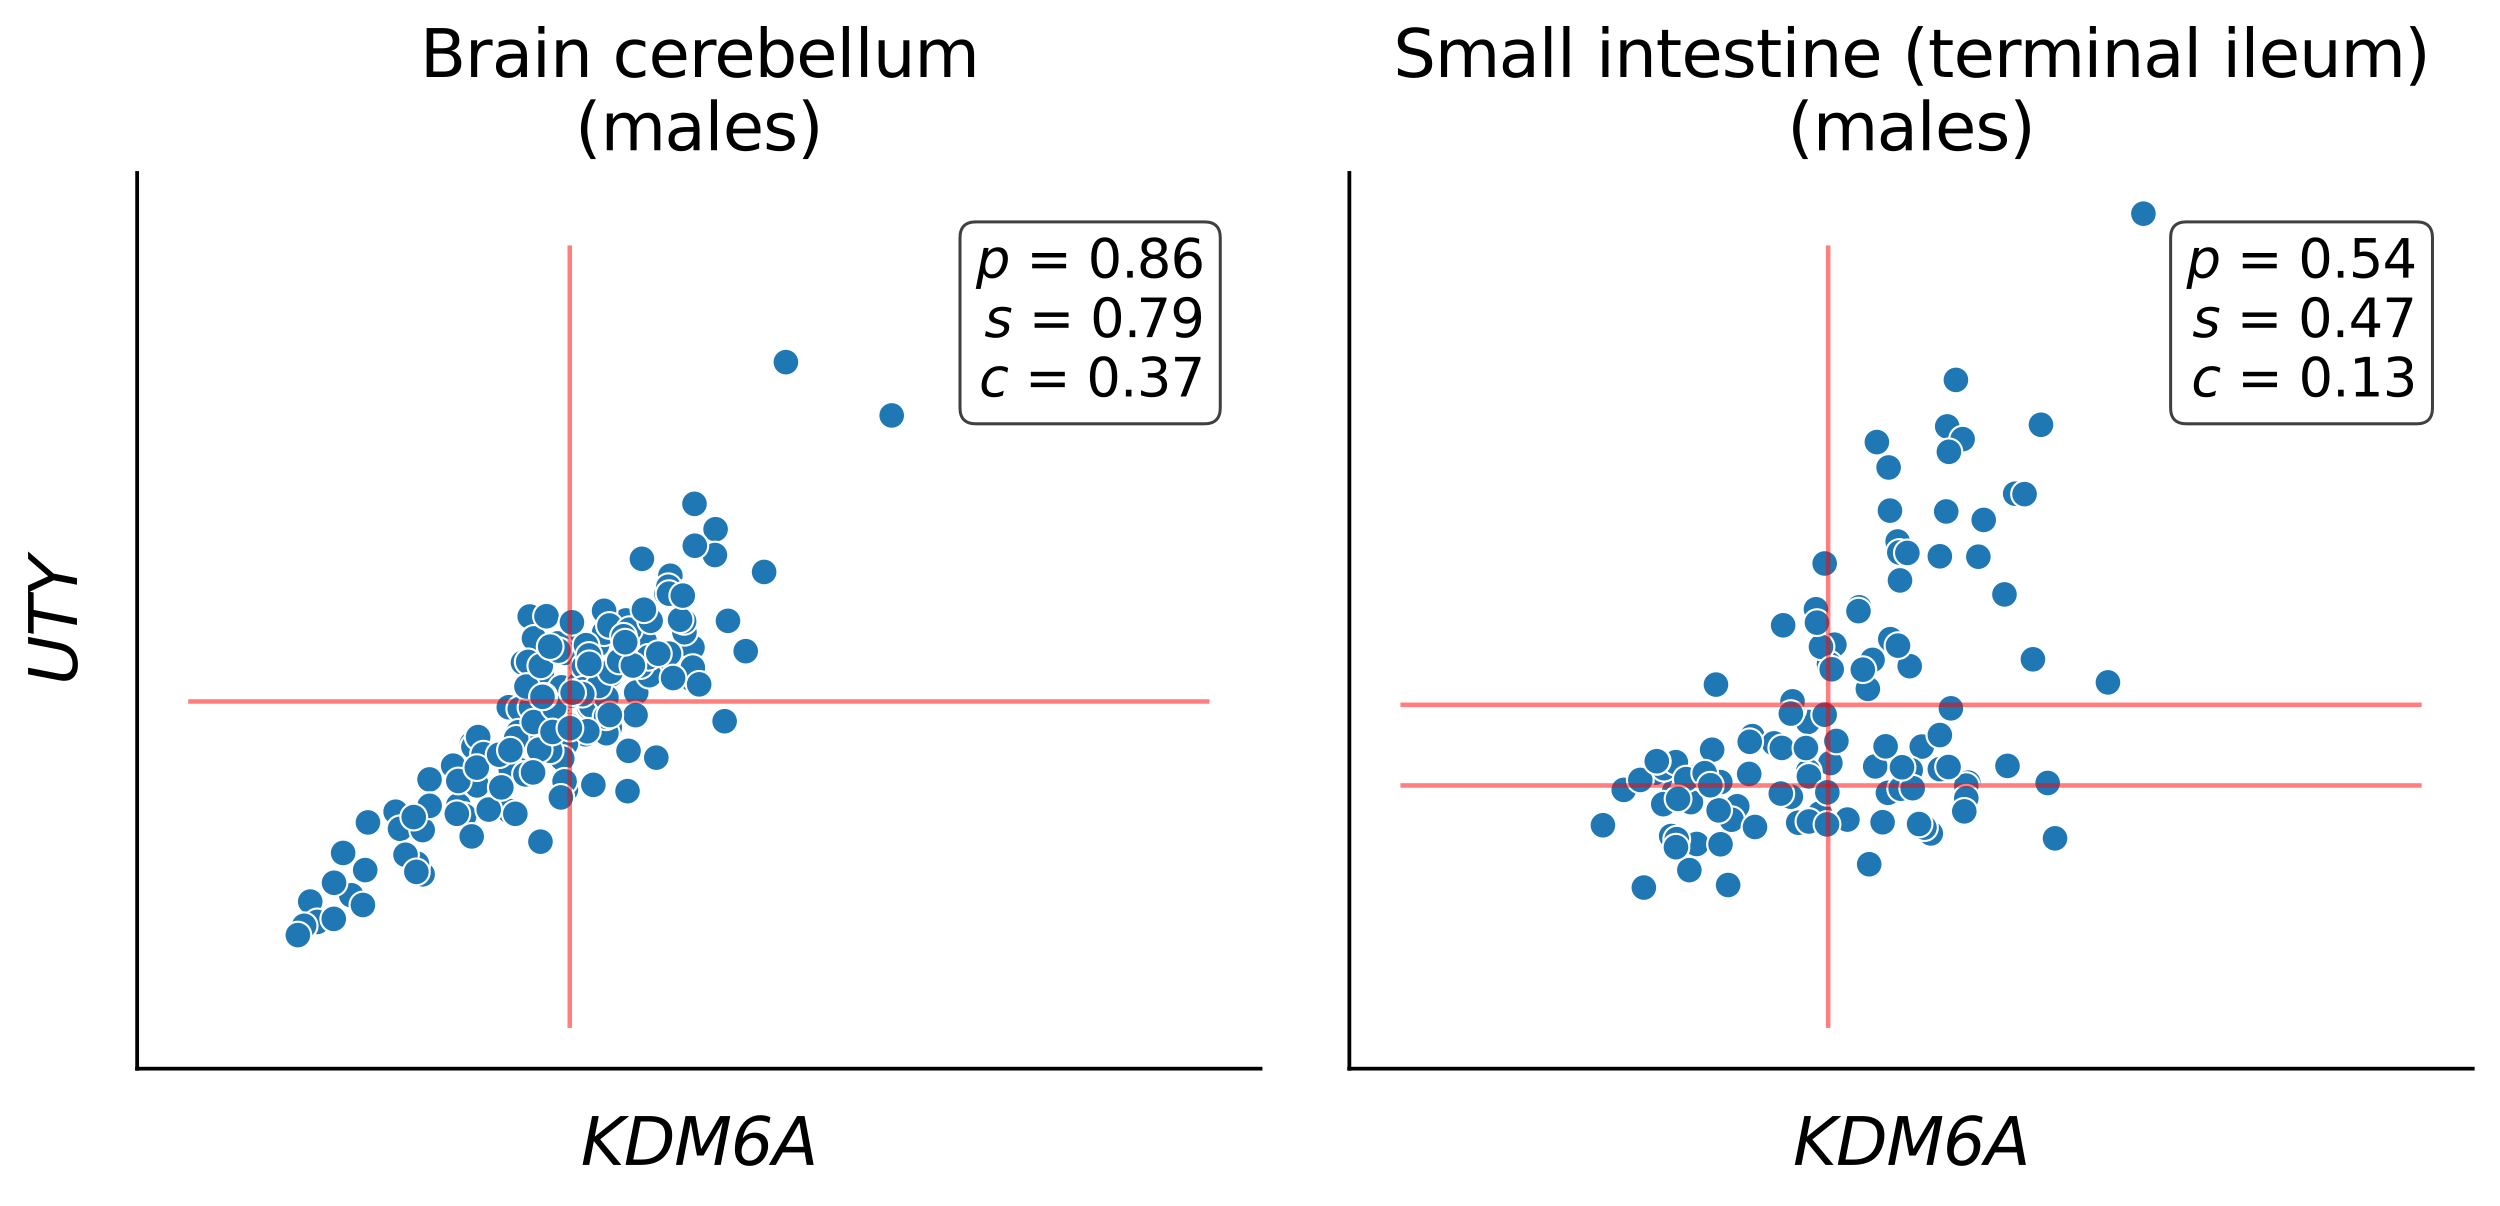 <?xml version="1.0" encoding="utf-8" standalone="no"?>
<!DOCTYPE svg PUBLIC "-//W3C//DTD SVG 1.1//EN"
  "http://www.w3.org/Graphics/SVG/1.1/DTD/svg11.dtd">
<svg height="318.479pt" version="1.1" viewBox="0 0 660.299 318.479" width="660.299pt" xmlns="http://www.w3.org/2000/svg" xmlns:xlink="http://www.w3.org/1999/xlink">
 <defs>
  <style type="text/css">*{stroke-linecap:butt;stroke-linejoin:round;}</style>
 </defs>
 <g id="figure_1">
  <g id="patch_1">
   <path d="M 0 318.479 
L 660.299 318.479 
L 660.299 0 
L 0 0 
z
" style="fill:#ffffff;"/>
  </g>
  <g id="axes_1">
   <g id="patch_2">
    <path d="M 36.224 282.255 
L 332.93 282.255 
L 332.93 45.68 
L 36.224 45.68 
z
" style="fill:#ffffff;"/>
   </g>
   <g id="PathCollection_1">
    <defs>
     <path d="M 0 3.536 
C 0.938 3.536 1.837 3.163 2.5 2.5 
C 3.163 1.837 3.536 0.938 3.536 0 
C 3.536 -0.938 3.163 -1.837 2.5 -2.5 
C 1.837 -3.163 0.938 -3.536 0 -3.536 
C -0.938 -3.536 -1.837 -3.163 -2.5 -2.5 
C -3.163 -1.837 -3.536 -0.938 -3.536 0 
C -3.536 0.938 -3.163 1.837 -2.5 2.5 
C -1.837 3.163 -0.938 3.536 0 3.536 
z
" id="m1075841435" style="stroke:#ffffff;stroke-width:0.566;"/>
    </defs>
    <g clip-path="url(#p3bd82a74c2)">
     <use style="fill:#1f77b4;stroke:#ffffff;stroke-width:0.566;" x="136.096" xlink:href="#m1075841435" y="187.843"/>
     <use style="fill:#1f77b4;stroke:#ffffff;stroke-width:0.566;" x="149.998" xlink:href="#m1075841435" y="183.363"/>
     <use style="fill:#1f77b4;stroke:#ffffff;stroke-width:0.566;" x="149.467" xlink:href="#m1075841435" y="208.579"/>
     <use style="fill:#1f77b4;stroke:#ffffff;stroke-width:0.566;" x="143.1" xlink:href="#m1075841435" y="178.514"/>
     <use style="fill:#1f77b4;stroke:#ffffff;stroke-width:0.566;" x="139.907" xlink:href="#m1075841435" y="162.828"/>
     <use style="fill:#1f77b4;stroke:#ffffff;stroke-width:0.566;" x="177.06" xlink:href="#m1075841435" y="152.069"/>
     <use style="fill:#1f77b4;stroke:#ffffff;stroke-width:0.566;" x="165.74" xlink:href="#m1075841435" y="208.959"/>
     <use style="fill:#1f77b4;stroke:#ffffff;stroke-width:0.566;" x="92.779" xlink:href="#m1075841435" y="236.454"/>
     <use style="fill:#1f77b4;stroke:#ffffff;stroke-width:0.566;" x="156.542" xlink:href="#m1075841435" y="188.078"/>
     <use style="fill:#1f77b4;stroke:#ffffff;stroke-width:0.566;" x="153.889" xlink:href="#m1075841435" y="179.452"/>
     <use style="fill:#1f77b4;stroke:#ffffff;stroke-width:0.566;" x="188.999" xlink:href="#m1075841435" y="139.779"/>
     <use style="fill:#1f77b4;stroke:#ffffff;stroke-width:0.566;" x="170.25" xlink:href="#m1075841435" y="169.263"/>
     <use style="fill:#1f77b4;stroke:#ffffff;stroke-width:0.566;" x="182.897" xlink:href="#m1075841435" y="179.587"/>
     <use style="fill:#1f77b4;stroke:#ffffff;stroke-width:0.566;" x="124.626" xlink:href="#m1075841435" y="196.457"/>
     <use style="fill:#1f77b4;stroke:#ffffff;stroke-width:0.566;" x="179.271" xlink:href="#m1075841435" y="156.784"/>
     <use style="fill:#1f77b4;stroke:#ffffff;stroke-width:0.566;" x="150.529" xlink:href="#m1075841435" y="170.626"/>
     <use style="fill:#1f77b4;stroke:#ffffff;stroke-width:0.566;" x="154.597" xlink:href="#m1075841435" y="193.932"/>
     <use style="fill:#1f77b4;stroke:#ffffff;stroke-width:0.566;" x="164.679" xlink:href="#m1075841435" y="170.001"/>
     <use style="fill:#1f77b4;stroke:#ffffff;stroke-width:0.566;" x="161.318" xlink:href="#m1075841435" y="178.201"/>
     <use style="fill:#1f77b4;stroke:#ffffff;stroke-width:0.566;" x="156.719" xlink:href="#m1075841435" y="207.294"/>
     <use style="fill:#1f77b4;stroke:#ffffff;stroke-width:0.566;" x="134.38" xlink:href="#m1075841435" y="186.793"/>
     <use style="fill:#1f77b4;stroke:#ffffff;stroke-width:0.566;" x="157.692" xlink:href="#m1075841435" y="170.347"/>
     <use style="fill:#1f77b4;stroke:#ffffff;stroke-width:0.566;" x="143.631" xlink:href="#m1075841435" y="192.211"/>
     <use style="fill:#1f77b4;stroke:#ffffff;stroke-width:0.566;" x="139.448" xlink:href="#m1075841435" y="187.72"/>
     <use style="fill:#1f77b4;stroke:#ffffff;stroke-width:0.566;" x="182.897" xlink:href="#m1075841435" y="171.017"/>
     <use style="fill:#1f77b4;stroke:#ffffff;stroke-width:0.566;" x="158.134" xlink:href="#m1075841435" y="191.25"/>
     <use style="fill:#1f77b4;stroke:#ffffff;stroke-width:0.566;" x="137.387" xlink:href="#m1075841435" y="194.714"/>
     <use style="fill:#1f77b4;stroke:#ffffff;stroke-width:0.566;" x="126.323" xlink:href="#m1075841435" y="202.434"/>
     <use style="fill:#1f77b4;stroke:#ffffff;stroke-width:0.566;" x="159.549" xlink:href="#m1075841435" y="167.107"/>
     <use style="fill:#1f77b4;stroke:#ffffff;stroke-width:0.566;" x="137.281" xlink:href="#m1075841435" y="187.228"/>
     <use style="fill:#1f77b4;stroke:#ffffff;stroke-width:0.566;" x="140.243" xlink:href="#m1075841435" y="186.871"/>
     <use style="fill:#1f77b4;stroke:#ffffff;stroke-width:0.566;" x="136.936" xlink:href="#m1075841435" y="193.384"/>
     <use style="fill:#1f77b4;stroke:#ffffff;stroke-width:0.566;" x="155.57" xlink:href="#m1075841435" y="186.726"/>
     <use style="fill:#1f77b4;stroke:#ffffff;stroke-width:0.566;" x="138.13" xlink:href="#m1075841435" y="175.006"/>
     <use style="fill:#1f77b4;stroke:#ffffff;stroke-width:0.566;" x="155.304" xlink:href="#m1075841435" y="174.782"/>
     <use style="fill:#1f77b4;stroke:#ffffff;stroke-width:0.566;" x="148.937" xlink:href="#m1075841435" y="194.882"/>
     <use style="fill:#1f77b4;stroke:#ffffff;stroke-width:0.566;" x="168.039" xlink:href="#m1075841435" y="182.905"/>
     <use style="fill:#1f77b4;stroke:#ffffff;stroke-width:0.566;" x="147.257" xlink:href="#m1075841435" y="169.934"/>
     <use style="fill:#1f77b4;stroke:#ffffff;stroke-width:0.566;" x="161.053" xlink:href="#m1075841435" y="192.2"/>
     <use style="fill:#1f77b4;stroke:#ffffff;stroke-width:0.566;" x="141.039" xlink:href="#m1075841435" y="168.615"/>
     <use style="fill:#1f77b4;stroke:#ffffff;stroke-width:0.566;" x="134.486" xlink:href="#m1075841435" y="214.21"/>
     <use style="fill:#1f77b4;stroke:#ffffff;stroke-width:0.566;" x="178.74" xlink:href="#m1075841435" y="157.052"/>
     <use style="fill:#1f77b4;stroke:#ffffff;stroke-width:0.566;" x="125.041" xlink:href="#m1075841435" y="197.25"/>
     <use style="fill:#1f77b4;stroke:#ffffff;stroke-width:0.566;" x="147.257" xlink:href="#m1075841435" y="186.748"/>
     <use style="fill:#1f77b4;stroke:#ffffff;stroke-width:0.566;" x="97.183" xlink:href="#m1075841435" y="217.215"/>
     <use style="fill:#1f77b4;stroke:#ffffff;stroke-width:0.566;" x="143.896" xlink:href="#m1075841435" y="194.882"/>
     <use style="fill:#1f77b4;stroke:#ffffff;stroke-width:0.566;" x="156.1" xlink:href="#m1075841435" y="186.301"/>
     <use style="fill:#1f77b4;stroke:#ffffff;stroke-width:0.566;" x="180.774" xlink:href="#m1075841435" y="166.995"/>
     <use style="fill:#1f77b4;stroke:#ffffff;stroke-width:0.566;" x="183.427" xlink:href="#m1075841435" y="133.076"/>
     <use style="fill:#1f77b4;stroke:#ffffff;stroke-width:0.566;" x="126.288" xlink:href="#m1075841435" y="194.68"/>
     <use style="fill:#1f77b4;stroke:#ffffff;stroke-width:0.566;" x="156.985" xlink:href="#m1075841435" y="182.067"/>
     <use style="fill:#1f77b4;stroke:#ffffff;stroke-width:0.566;" x="154.862" xlink:href="#m1075841435" y="174.771"/>
     <use style="fill:#1f77b4;stroke:#ffffff;stroke-width:0.566;" x="121.079" xlink:href="#m1075841435" y="212.679"/>
     <use style="fill:#1f77b4;stroke:#ffffff;stroke-width:0.566;" x="172.107" xlink:href="#m1075841435" y="175.933"/>
     <use style="fill:#1f77b4;stroke:#ffffff;stroke-width:0.566;" x="141.163" xlink:href="#m1075841435" y="192.278"/>
     <use style="fill:#1f77b4;stroke:#ffffff;stroke-width:0.566;" x="145.134" xlink:href="#m1075841435" y="184.1"/>
     <use style="fill:#1f77b4;stroke:#ffffff;stroke-width:0.566;" x="153.536" xlink:href="#m1075841435" y="175.866"/>
     <use style="fill:#1f77b4;stroke:#ffffff;stroke-width:0.566;" x="170.339" xlink:href="#m1075841435" y="161.923"/>
     <use style="fill:#1f77b4;stroke:#ffffff;stroke-width:0.566;" x="153.889" xlink:href="#m1075841435" y="173.341"/>
     <use style="fill:#1f77b4;stroke:#ffffff;stroke-width:0.566;" x="150.794" xlink:href="#m1075841435" y="183.731"/>
     <use style="fill:#1f77b4;stroke:#ffffff;stroke-width:0.566;" x="165.298" xlink:href="#m1075841435" y="163.867"/>
     <use style="fill:#1f77b4;stroke:#ffffff;stroke-width:0.566;" x="104.488" xlink:href="#m1075841435" y="214.388"/>
     <use style="fill:#1f77b4;stroke:#ffffff;stroke-width:0.566;" x="149.114" xlink:href="#m1075841435" y="172.447"/>
     <use style="fill:#1f77b4;stroke:#ffffff;stroke-width:0.566;" x="119.691" xlink:href="#m1075841435" y="202.222"/>
     <use style="fill:#1f77b4;stroke:#ffffff;stroke-width:0.566;" x="159.549" xlink:href="#m1075841435" y="161.32"/>
     <use style="fill:#1f77b4;stroke:#ffffff;stroke-width:0.566;" x="148.318" xlink:href="#m1075841435" y="181.542"/>
     <use style="fill:#1f77b4;stroke:#ffffff;stroke-width:0.566;" x="90.63" xlink:href="#m1075841435" y="225.282"/>
     <use style="fill:#1f77b4;stroke:#ffffff;stroke-width:0.566;" x="171.488" xlink:href="#m1075841435" y="178.335"/>
     <use style="fill:#1f77b4;stroke:#ffffff;stroke-width:0.566;" x="201.822" xlink:href="#m1075841435" y="151.063"/>
     <use style="fill:#1f77b4;stroke:#ffffff;stroke-width:0.566;" x="160.168" xlink:href="#m1075841435" y="193.653"/>
     <use style="fill:#1f77b4;stroke:#ffffff;stroke-width:0.566;" x="111.616" xlink:href="#m1075841435" y="230.924"/>
     <use style="fill:#1f77b4;stroke:#ffffff;stroke-width:0.566;" x="176.706" xlink:href="#m1075841435" y="172.637"/>
     <use style="fill:#1f77b4;stroke:#ffffff;stroke-width:0.566;" x="81.937" xlink:href="#m1075841435" y="238.119"/>
     <use style="fill:#1f77b4;stroke:#ffffff;stroke-width:0.566;" x="180.244" xlink:href="#m1075841435" y="157.454"/>
     <use style="fill:#1f77b4;stroke:#ffffff;stroke-width:0.566;" x="152.917" xlink:href="#m1075841435" y="180.637"/>
     <use style="fill:#1f77b4;stroke:#ffffff;stroke-width:0.566;" x="182.985" xlink:href="#m1075841435" y="176.335"/>
     <use style="fill:#1f77b4;stroke:#ffffff;stroke-width:0.566;" x="165.298" xlink:href="#m1075841435" y="169.811"/>
     <use style="fill:#1f77b4;stroke:#ffffff;stroke-width:0.566;" x="125.979" xlink:href="#m1075841435" y="207.439"/>
     <use style="fill:#1f77b4;stroke:#ffffff;stroke-width:0.566;" x="180.686" xlink:href="#m1075841435" y="164.102"/>
     <use style="fill:#1f77b4;stroke:#ffffff;stroke-width:0.566;" x="121.053" xlink:href="#m1075841435" y="206.277"/>
     <use style="fill:#1f77b4;stroke:#ffffff;stroke-width:0.566;" x="160.08" xlink:href="#m1075841435" y="189.306"/>
     <use style="fill:#1f77b4;stroke:#ffffff;stroke-width:0.566;" x="139.501" xlink:href="#m1075841435" y="174.816"/>
     <use style="fill:#1f77b4;stroke:#ffffff;stroke-width:0.566;" x="110.113" xlink:href="#m1075841435" y="228.108"/>
     <use style="fill:#1f77b4;stroke:#ffffff;stroke-width:0.566;" x="139.05" xlink:href="#m1075841435" y="181.329"/>
     <use style="fill:#1f77b4;stroke:#ffffff;stroke-width:0.566;" x="160.964" xlink:href="#m1075841435" y="165.196"/>
     <use style="fill:#1f77b4;stroke:#ffffff;stroke-width:0.566;" x="105.656" xlink:href="#m1075841435" y="218.902"/>
     <use style="fill:#1f77b4;stroke:#ffffff;stroke-width:0.566;" x="184.665" xlink:href="#m1075841435" y="180.748"/>
     <use style="fill:#1f77b4;stroke:#ffffff;stroke-width:0.566;" x="96.458" xlink:href="#m1075841435" y="229.806"/>
     <use style="fill:#1f77b4;stroke:#ffffff;stroke-width:0.566;" x="127.712" xlink:href="#m1075841435" y="199.194"/>
     <use style="fill:#1f77b4;stroke:#ffffff;stroke-width:0.566;" x="113.447" xlink:href="#m1075841435" y="205.864"/>
     <use style="fill:#1f77b4;stroke:#ffffff;stroke-width:0.566;" x="122.636" xlink:href="#m1075841435" y="215.439"/>
     <use style="fill:#1f77b4;stroke:#ffffff;stroke-width:0.566;" x="136.326" xlink:href="#m1075841435" y="195.016"/>
     <use style="fill:#1f77b4;stroke:#ffffff;stroke-width:0.566;" x="83.794" xlink:href="#m1075841435" y="243.493"/>
     <use style="fill:#1f77b4;stroke:#ffffff;stroke-width:0.566;" x="80.327" xlink:href="#m1075841435" y="244.52"/>
     <use style="fill:#1f77b4;stroke:#ffffff;stroke-width:0.566;" x="78.674" xlink:href="#m1075841435" y="246.978"/>
     <use style="fill:#1f77b4;stroke:#ffffff;stroke-width:0.566;" x="140.969" xlink:href="#m1075841435" y="190.714"/>
     <use style="fill:#1f77b4;stroke:#ffffff;stroke-width:0.566;" x="167.862" xlink:href="#m1075841435" y="188.882"/>
     <use style="fill:#1f77b4;stroke:#ffffff;stroke-width:0.566;" x="160.168" xlink:href="#m1075841435" y="184.245"/>
     <use style="fill:#1f77b4;stroke:#ffffff;stroke-width:0.566;" x="150.44" xlink:href="#m1075841435" y="191.653"/>
     <use style="fill:#1f77b4;stroke:#ffffff;stroke-width:0.566;" x="146.372" xlink:href="#m1075841435" y="186.826"/>
     <use style="fill:#1f77b4;stroke:#ffffff;stroke-width:0.566;" x="129.083" xlink:href="#m1075841435" y="213.819"/>
     <use style="fill:#1f77b4;stroke:#ffffff;stroke-width:0.566;" x="154.243" xlink:href="#m1075841435" y="176.056"/>
     <use style="fill:#1f77b4;stroke:#ffffff;stroke-width:0.566;" x="136.971" xlink:href="#m1075841435" y="203.317"/>
     <use style="fill:#1f77b4;stroke:#ffffff;stroke-width:0.566;" x="111.643" xlink:href="#m1075841435" y="219.237"/>
     <use style="fill:#1f77b4;stroke:#ffffff;stroke-width:0.566;" x="141.084" xlink:href="#m1075841435" y="203.741"/>
     <use style="fill:#1f77b4;stroke:#ffffff;stroke-width:0.566;" x="169.189" xlink:href="#m1075841435" y="175.788"/>
     <use style="fill:#1f77b4;stroke:#ffffff;stroke-width:0.566;" x="113.465" xlink:href="#m1075841435" y="212.824"/>
     <use style="fill:#1f77b4;stroke:#ffffff;stroke-width:0.566;" x="175.999" xlink:href="#m1075841435" y="156.761"/>
     <use style="fill:#1f77b4;stroke:#ffffff;stroke-width:0.566;" x="171.311" xlink:href="#m1075841435" y="173.598"/>
     <use style="fill:#1f77b4;stroke:#ffffff;stroke-width:0.566;" x="134.875" xlink:href="#m1075841435" y="203.138"/>
     <use style="fill:#1f77b4;stroke:#ffffff;stroke-width:0.566;" x="153.978" xlink:href="#m1075841435" y="182.056"/>
     <use style="fill:#1f77b4;stroke:#ffffff;stroke-width:0.566;" x="144.338" xlink:href="#m1075841435" y="162.761"/>
     <use style="fill:#1f77b4;stroke:#ffffff;stroke-width:0.566;" x="125.934" xlink:href="#m1075841435" y="202.747"/>
     <use style="fill:#1f77b4;stroke:#ffffff;stroke-width:0.566;" x="107.106" xlink:href="#m1075841435" y="225.762"/>
     <use style="fill:#1f77b4;stroke:#ffffff;stroke-width:0.566;" x="131.833" xlink:href="#m1075841435" y="199.328"/>
     <use style="fill:#1f77b4;stroke:#ffffff;stroke-width:0.566;" x="138.775" xlink:href="#m1075841435" y="204.534"/>
     <use style="fill:#1f77b4;stroke:#ffffff;stroke-width:0.566;" x="142.835" xlink:href="#m1075841435" y="175.877"/>
     <use style="fill:#1f77b4;stroke:#ffffff;stroke-width:0.566;" x="158.134" xlink:href="#m1075841435" y="181.162"/>
     <use style="fill:#1f77b4;stroke:#ffffff;stroke-width:0.566;" x="161.318" xlink:href="#m1075841435" y="177.374"/>
     <use style="fill:#1f77b4;stroke:#ffffff;stroke-width:0.566;" x="124.581" xlink:href="#m1075841435" y="220.913"/>
     <use style="fill:#1f77b4;stroke:#ffffff;stroke-width:0.566;" x="153.801" xlink:href="#m1075841435" y="183.34"/>
     <use style="fill:#1f77b4;stroke:#ffffff;stroke-width:0.566;" x="143.631" xlink:href="#m1075841435" y="183.91"/>
     <use style="fill:#1f77b4;stroke:#ffffff;stroke-width:0.566;" x="188.822" xlink:href="#m1075841435" y="146.594"/>
     <use style="fill:#1f77b4;stroke:#ffffff;stroke-width:0.566;" x="132.408" xlink:href="#m1075841435" y="207.964"/>
     <use style="fill:#1f77b4;stroke:#ffffff;stroke-width:0.566;" x="176.529" xlink:href="#m1075841435" y="154.974"/>
     <use style="fill:#1f77b4;stroke:#ffffff;stroke-width:0.566;" x="149.467" xlink:href="#m1075841435" y="196.446"/>
     <use style="fill:#1f77b4;stroke:#ffffff;stroke-width:0.566;" x="95.857" xlink:href="#m1075841435" y="239.024"/>
     <use style="fill:#1f77b4;stroke:#ffffff;stroke-width:0.566;" x="166.271" xlink:href="#m1075841435" y="166.314"/>
     <use style="fill:#1f77b4;stroke:#ffffff;stroke-width:0.566;" x="173.876" xlink:href="#m1075841435" y="172.648"/>
     <use style="fill:#1f77b4;stroke:#ffffff;stroke-width:0.566;" x="176.706" xlink:href="#m1075841435" y="156.795"/>
     <use style="fill:#1f77b4;stroke:#ffffff;stroke-width:0.566;" x="154.774" xlink:href="#m1075841435" y="170.403"/>
     <use style="fill:#1f77b4;stroke:#ffffff;stroke-width:0.566;" x="161.053" xlink:href="#m1075841435" y="188.848"/>
     <use style="fill:#1f77b4;stroke:#ffffff;stroke-width:0.566;" x="88.225" xlink:href="#m1075841435" y="233.158"/>
     <use style="fill:#1f77b4;stroke:#ffffff;stroke-width:0.566;" x="120.655" xlink:href="#m1075841435" y="214.936"/>
     <use style="fill:#1f77b4;stroke:#ffffff;stroke-width:0.566;" x="151.059" xlink:href="#m1075841435" y="164.359"/>
     <use style="fill:#1f77b4;stroke:#ffffff;stroke-width:0.566;" x="179.625" xlink:href="#m1075841435" y="163.677"/>
     <use style="fill:#1f77b4;stroke:#ffffff;stroke-width:0.566;" x="164.679" xlink:href="#m1075841435" y="168.045"/>
     <use style="fill:#1f77b4;stroke:#ffffff;stroke-width:0.566;" x="148.495" xlink:href="#m1075841435" y="200.345"/>
     <use style="fill:#1f77b4;stroke:#ffffff;stroke-width:0.566;" x="155.57" xlink:href="#m1075841435" y="173.118"/>
     <use style="fill:#1f77b4;stroke:#ffffff;stroke-width:0.566;" x="196.958" xlink:href="#m1075841435" y="171.989"/>
     <use style="fill:#1f77b4;stroke:#ffffff;stroke-width:0.566;" x="143.277" xlink:href="#m1075841435" y="184.044"/>
     <use style="fill:#1f77b4;stroke:#ffffff;stroke-width:0.566;" x="192.271" xlink:href="#m1075841435" y="163.979"/>
     <use style="fill:#1f77b4;stroke:#ffffff;stroke-width:0.566;" x="171.842" xlink:href="#m1075841435" y="163.956"/>
     <use style="fill:#1f77b4;stroke:#ffffff;stroke-width:0.566;" x="88.154" xlink:href="#m1075841435" y="242.699"/>
     <use style="fill:#1f77b4;stroke:#ffffff;stroke-width:0.566;" x="109.273" xlink:href="#m1075841435" y="215.807"/>
     <use style="fill:#1f77b4;stroke:#ffffff;stroke-width:0.566;" x="163.529" xlink:href="#m1075841435" y="174.57"/>
     <use style="fill:#1f77b4;stroke:#ffffff;stroke-width:0.566;" x="173.345" xlink:href="#m1075841435" y="200.11"/>
     <use style="fill:#1f77b4;stroke:#ffffff;stroke-width:0.566;" x="145.311" xlink:href="#m1075841435" y="198.289"/>
     <use style="fill:#1f77b4;stroke:#ffffff;stroke-width:0.566;" x="235.517" xlink:href="#m1075841435" y="109.726"/>
     <use style="fill:#1f77b4;stroke:#ffffff;stroke-width:0.566;" x="207.571" xlink:href="#m1075841435" y="95.648"/>
     <use style="fill:#1f77b4;stroke:#ffffff;stroke-width:0.566;" x="183.516" xlink:href="#m1075841435" y="144.137"/>
     <use style="fill:#1f77b4;stroke:#ffffff;stroke-width:0.566;" x="134.805" xlink:href="#m1075841435" y="198.144"/>
     <use style="fill:#1f77b4;stroke:#ffffff;stroke-width:0.566;" x="169.543" xlink:href="#m1075841435" y="147.6"/>
     <use style="fill:#1f77b4;stroke:#ffffff;stroke-width:0.566;" x="170.073" xlink:href="#m1075841435" y="161.04"/>
     <use style="fill:#1f77b4;stroke:#ffffff;stroke-width:0.566;" x="147.522" xlink:href="#m1075841435" y="171.833"/>
     <use style="fill:#1f77b4;stroke:#ffffff;stroke-width:0.566;" x="166.005" xlink:href="#m1075841435" y="198.311"/>
     <use style="fill:#1f77b4;stroke:#ffffff;stroke-width:0.566;" x="142.41" xlink:href="#m1075841435" y="197.987"/>
     <use style="fill:#1f77b4;stroke:#ffffff;stroke-width:0.566;" x="177.767" xlink:href="#m1075841435" y="179.084"/>
     <use style="fill:#1f77b4;stroke:#ffffff;stroke-width:0.566;" x="145.311" xlink:href="#m1075841435" y="170.783"/>
     <use style="fill:#1f77b4;stroke:#ffffff;stroke-width:0.566;" x="180.332" xlink:href="#m1075841435" y="157.309"/>
     <use style="fill:#1f77b4;stroke:#ffffff;stroke-width:0.566;" x="136.105" xlink:href="#m1075841435" y="214.947"/>
     <use style="fill:#1f77b4;stroke:#ffffff;stroke-width:0.566;" x="191.387" xlink:href="#m1075841435" y="190.491"/>
     <use style="fill:#1f77b4;stroke:#ffffff;stroke-width:0.566;" x="155.127" xlink:href="#m1075841435" y="193.139"/>
     <use style="fill:#1f77b4;stroke:#ffffff;stroke-width:0.566;" x="149.114" xlink:href="#m1075841435" y="206.367"/>
     <use style="fill:#1f77b4;stroke:#ffffff;stroke-width:0.566;" x="140.792" xlink:href="#m1075841435" y="204.009"/>
     <use style="fill:#1f77b4;stroke:#ffffff;stroke-width:0.566;" x="155.658" xlink:href="#m1075841435" y="175.33"/>
     <use style="fill:#1f77b4;stroke:#ffffff;stroke-width:0.566;" x="145.93" xlink:href="#m1075841435" y="193.329"/>
     <use style="fill:#1f77b4;stroke:#ffffff;stroke-width:0.566;" x="167.155" xlink:href="#m1075841435" y="175.777"/>
     <use style="fill:#1f77b4;stroke:#ffffff;stroke-width:0.566;" x="150.529" xlink:href="#m1075841435" y="192.323"/>
     <use style="fill:#1f77b4;stroke:#ffffff;stroke-width:0.566;" x="151.236" xlink:href="#m1075841435" y="182.949"/>
     <use style="fill:#1f77b4;stroke:#ffffff;stroke-width:0.566;" x="109.971" xlink:href="#m1075841435" y="230.276"/>
     <use style="fill:#1f77b4;stroke:#ffffff;stroke-width:0.566;" x="165.121" xlink:href="#m1075841435" y="169.621"/>
     <use style="fill:#1f77b4;stroke:#ffffff;stroke-width:0.566;" x="148.141" xlink:href="#m1075841435" y="210.612"/>
     <use style="fill:#1f77b4;stroke:#ffffff;stroke-width:0.566;" x="142.746" xlink:href="#m1075841435" y="222.299"/>
    </g>
   </g>
   <g id="matplotlib.axis_1">
    <g id="xtick_1"/>
    <g id="xtick_2"/>
    <g id="xtick_3"/>
    <g id="xtick_4"/>
    <g id="text_1">
     <!-- KDM6A -->
     <g transform="translate(153.396 307.685)scale(0.173 -0.173)">
      <defs>
       <path d="M 1081 4666 
L 1716 4666 
L 1331 2700 
L 3781 4666 
L 4622 4666 
L 1850 2438 
L 3878 0 
L 3109 0 
L 1247 2272 
L 806 0 
L 172 0 
L 1081 4666 
z
" id="DejaVuSans-Oblique-4b" transform="scale(0.016)"/>
       <path d="M 1081 4666 
L 2438 4666 
Q 3519 4666 4070 4208 
Q 4622 3750 4622 2847 
Q 4622 2250 4412 1698 
Q 4203 1147 3834 769 
Q 3463 381 2891 190 
Q 2319 0 1538 0 
L 172 0 
L 1081 4666 
z
M 1613 4147 
L 909 519 
L 1734 519 
Q 2794 519 3375 1128 
Q 3956 1738 3956 2847 
Q 3956 3519 3581 3833 
Q 3206 4147 2406 4147 
L 1613 4147 
z
" id="DejaVuSans-Oblique-44" transform="scale(0.016)"/>
       <path d="M 1081 4666 
L 2028 4666 
L 2572 1522 
L 4378 4666 
L 5350 4666 
L 4441 0 
L 3828 0 
L 4622 4091 
L 2791 897 
L 2175 897 
L 1581 4103 
L 788 0 
L 172 0 
L 1081 4666 
z
" id="DejaVuSans-Oblique-4d" transform="scale(0.016)"/>
       <path d="M 2938 1728 
Q 2938 2125 2734 2354 
Q 2531 2584 2181 2584 
Q 1697 2584 1367 2211 
Q 1038 1838 1038 1288 
Q 1038 875 1239 642 
Q 1441 409 1797 409 
Q 2284 409 2611 792 
Q 2938 1175 2938 1728 
z
M 3788 4556 
L 3681 3981 
Q 3500 4100 3265 4162 
Q 3031 4225 2766 4225 
Q 2119 4225 1726 3819 
Q 1334 3413 1141 2547 
Q 1369 2813 1670 2948 
Q 1972 3084 2322 3084 
Q 2894 3084 3233 2754 
Q 3572 2425 3572 1869 
Q 3572 1413 3405 1020 
Q 3238 628 2919 331 
Q 2700 128 2409 18 
Q 2119 -91 1791 -91 
Q 1147 -91 775 318 
Q 403 728 403 1441 
Q 403 2103 573 2717 
Q 744 3331 1050 3781 
Q 1372 4256 1830 4503 
Q 2288 4750 2841 4750 
Q 3084 4750 3321 4701 
Q 3559 4653 3788 4556 
z
" id="DejaVuSans-Oblique-36" transform="scale(0.016)"/>
       <path d="M 2356 4666 
L 3072 4666 
L 3938 0 
L 3278 0 
L 3084 1197 
L 984 1197 
L 325 0 
L -341 0 
L 2356 4666 
z
M 2584 4044 
L 1275 1722 
L 2988 1722 
L 2584 4044 
z
" id="DejaVuSans-Oblique-41" transform="scale(0.016)"/>
      </defs>
      <use xlink:href="#DejaVuSans-Oblique-4b"/>
      <use x="65.576" xlink:href="#DejaVuSans-Oblique-44"/>
      <use x="142.578" xlink:href="#DejaVuSans-Oblique-4d"/>
      <use x="228.857" xlink:href="#DejaVuSans-Oblique-36"/>
      <use x="292.48" xlink:href="#DejaVuSans-Oblique-41"/>
     </g>
    </g>
   </g>
   <g id="matplotlib.axis_2">
    <g id="ytick_1"/>
    <g id="ytick_2"/>
    <g id="ytick_3"/>
    <g id="ytick_4"/>
    <g id="text_2">
     <!-- UTY -->
     <g transform="translate(20.33 180.845)rotate(-90)scale(0.173 -0.173)">
      <defs>
       <path d="M 991 4666 
L 1625 4666 
L 1075 1831 
Q 1041 1641 1027 1517 
Q 1013 1394 1013 1300 
Q 1013 869 1253 645 
Q 1494 422 1959 422 
Q 2563 422 2898 753 
Q 3234 1084 3378 1831 
L 3928 4666 
L 4563 4666 
L 4000 1753 
Q 3816 809 3300 359 
Q 2784 -91 1888 -91 
Q 1188 -91 780 261 
Q 372 613 372 1216 
Q 372 1325 387 1461 
Q 403 1597 434 1753 
L 991 4666 
z
" id="DejaVuSans-Oblique-55" transform="scale(0.016)"/>
       <path d="M 378 4666 
L 4325 4666 
L 4225 4134 
L 2559 4134 
L 1759 0 
L 1125 0 
L 1925 4134 
L 275 4134 
L 378 4666 
z
" id="DejaVuSans-Oblique-54" transform="scale(0.016)"/>
       <path d="M 403 4666 
L 1081 4666 
L 1953 2747 
L 3616 4666 
L 4325 4666 
L 2209 2222 
L 1778 0 
L 1147 0 
L 1575 2222 
L 403 4666 
z
" id="DejaVuSans-Oblique-59" transform="scale(0.016)"/>
      </defs>
      <use xlink:href="#DejaVuSans-Oblique-55"/>
      <use x="73.193" xlink:href="#DejaVuSans-Oblique-54"/>
      <use x="134.277" xlink:href="#DejaVuSans-Oblique-59"/>
     </g>
    </g>
   </g>
   <g id="LineCollection_1">
    <path clip-path="url(#p3bd82a74c2)" d="M 49.71 185.273 
L 319.444 185.273 
" style="fill:none;stroke:#ff0000;stroke-opacity:0.5;stroke-width:1.2;"/>
   </g>
   <g id="LineCollection_2">
    <path clip-path="url(#p3bd82a74c2)" d="M 150.485 271.502 
L 150.485 64.813 
" style="fill:none;stroke:#ff0000;stroke-opacity:0.5;stroke-width:1.2;"/>
   </g>
   <g id="patch_3">
    <path d="M 36.224 282.255 
L 36.224 45.68 
" style="fill:none;stroke:#000000;stroke-linecap:square;stroke-linejoin:miter;"/>
   </g>
   <g id="patch_4">
    <path d="M 36.224 282.255 
L 332.93 282.255 
" style="fill:none;stroke:#000000;stroke-linecap:square;stroke-linejoin:miter;"/>
   </g>
   <g id="text_3">
    <g id="patch_5">
     <path d="M 257.755 111.935 
L 318.095 111.935 
Q 322.295 111.935 322.295 107.735 
L 322.295 62.804 
Q 322.295 58.604 318.095 58.604 
L 257.755 58.604 
Q 253.555 58.604 253.555 62.804 
L 253.555 107.735 
Q 253.555 111.935 257.755 111.935 
z
" style="fill:#ffffff;opacity:0.75;stroke:#000000;stroke-linejoin:miter;stroke-width:0.8;"/>
    </g>
    <!-- $\it{p}$ = 0.86 -->
    <g transform="translate(257.755 73.441)scale(0.14 -0.14)">
     <defs>
      <path d="M 3175 2156 
Q 3175 2616 2975 2859 
Q 2775 3103 2400 3103 
Q 2144 3103 1911 2972 
Q 1678 2841 1497 2591 
Q 1319 2344 1212 1994 
Q 1106 1644 1106 1300 
Q 1106 863 1306 627 
Q 1506 391 1875 391 
Q 2147 391 2380 519 
Q 2613 647 2778 891 
Q 2956 1147 3065 1494 
Q 3175 1841 3175 2156 
z
M 1394 2969 
Q 1625 3272 1939 3428 
Q 2253 3584 2638 3584 
Q 3175 3584 3472 3232 
Q 3769 2881 3769 2247 
Q 3769 1728 3584 1258 
Q 3400 788 3053 416 
Q 2822 169 2531 39 
Q 2241 -91 1919 -91 
Q 1547 -91 1294 64 
Q 1041 219 916 525 
L 556 -1331 
L -19 -1331 
L 922 3500 
L 1497 3500 
L 1394 2969 
z
" id="DejaVuSans-Oblique-70" transform="scale(0.016)"/>
      <path id="DejaVuSans-20" transform="scale(0.016)"/>
      <path d="M 678 2906 
L 4684 2906 
L 4684 2381 
L 678 2381 
L 678 2906 
z
M 678 1631 
L 4684 1631 
L 4684 1100 
L 678 1100 
L 678 1631 
z
" id="DejaVuSans-3d" transform="scale(0.016)"/>
      <path d="M 2034 4250 
Q 1547 4250 1301 3770 
Q 1056 3291 1056 2328 
Q 1056 1369 1301 889 
Q 1547 409 2034 409 
Q 2525 409 2770 889 
Q 3016 1369 3016 2328 
Q 3016 3291 2770 3770 
Q 2525 4250 2034 4250 
z
M 2034 4750 
Q 2819 4750 3233 4129 
Q 3647 3509 3647 2328 
Q 3647 1150 3233 529 
Q 2819 -91 2034 -91 
Q 1250 -91 836 529 
Q 422 1150 422 2328 
Q 422 3509 836 4129 
Q 1250 4750 2034 4750 
z
" id="DejaVuSans-30" transform="scale(0.016)"/>
      <path d="M 684 794 
L 1344 794 
L 1344 0 
L 684 0 
L 684 794 
z
" id="DejaVuSans-2e" transform="scale(0.016)"/>
      <path d="M 2034 2216 
Q 1584 2216 1326 1975 
Q 1069 1734 1069 1313 
Q 1069 891 1326 650 
Q 1584 409 2034 409 
Q 2484 409 2743 651 
Q 3003 894 3003 1313 
Q 3003 1734 2745 1975 
Q 2488 2216 2034 2216 
z
M 1403 2484 
Q 997 2584 770 2862 
Q 544 3141 544 3541 
Q 544 4100 942 4425 
Q 1341 4750 2034 4750 
Q 2731 4750 3128 4425 
Q 3525 4100 3525 3541 
Q 3525 3141 3298 2862 
Q 3072 2584 2669 2484 
Q 3125 2378 3379 2068 
Q 3634 1759 3634 1313 
Q 3634 634 3220 271 
Q 2806 -91 2034 -91 
Q 1263 -91 848 271 
Q 434 634 434 1313 
Q 434 1759 690 2068 
Q 947 2378 1403 2484 
z
M 1172 3481 
Q 1172 3119 1398 2916 
Q 1625 2713 2034 2713 
Q 2441 2713 2670 2916 
Q 2900 3119 2900 3481 
Q 2900 3844 2670 4047 
Q 2441 4250 2034 4250 
Q 1625 4250 1398 4047 
Q 1172 3844 1172 3481 
z
" id="DejaVuSans-38" transform="scale(0.016)"/>
      <path d="M 2113 2584 
Q 1688 2584 1439 2293 
Q 1191 2003 1191 1497 
Q 1191 994 1439 701 
Q 1688 409 2113 409 
Q 2538 409 2786 701 
Q 3034 994 3034 1497 
Q 3034 2003 2786 2293 
Q 2538 2584 2113 2584 
z
M 3366 4563 
L 3366 3988 
Q 3128 4100 2886 4159 
Q 2644 4219 2406 4219 
Q 1781 4219 1451 3797 
Q 1122 3375 1075 2522 
Q 1259 2794 1537 2939 
Q 1816 3084 2150 3084 
Q 2853 3084 3261 2657 
Q 3669 2231 3669 1497 
Q 3669 778 3244 343 
Q 2819 -91 2113 -91 
Q 1303 -91 875 529 
Q 447 1150 447 2328 
Q 447 3434 972 4092 
Q 1497 4750 2381 4750 
Q 2619 4750 2861 4703 
Q 3103 4656 3366 4563 
z
" id="DejaVuSans-36" transform="scale(0.016)"/>
     </defs>
     <use transform="translate(0 0.781)" xlink:href="#DejaVuSans-Oblique-70"/>
     <use transform="translate(63.477 0.781)" xlink:href="#DejaVuSans-20"/>
     <use transform="translate(95.264 0.781)" xlink:href="#DejaVuSans-3d"/>
     <use transform="translate(179.053 0.781)" xlink:href="#DejaVuSans-20"/>
     <use transform="translate(210.84 0.781)" xlink:href="#DejaVuSans-30"/>
     <use transform="translate(274.463 0.781)" xlink:href="#DejaVuSans-2e"/>
     <use transform="translate(303.625 0.781)" xlink:href="#DejaVuSans-38"/>
     <use transform="translate(367.248 0.781)" xlink:href="#DejaVuSans-36"/>
    </g>
    <!-- $\it{s}$ = 0.79 -->
    <g transform="translate(259.995 89.147)scale(0.14 -0.14)">
     <defs>
      <path d="M 3200 3397 
L 3091 2853 
Q 2863 2978 2609 3040 
Q 2356 3103 2088 3103 
Q 1634 3103 1373 2948 
Q 1113 2794 1113 2528 
Q 1113 2219 1719 2053 
Q 1766 2041 1788 2034 
L 1972 1978 
Q 2547 1819 2739 1644 
Q 2931 1469 2931 1166 
Q 2931 609 2489 259 
Q 2047 -91 1331 -91 
Q 1053 -91 747 -37 
Q 441 16 72 128 
L 184 722 
Q 500 559 806 475 
Q 1113 391 1394 391 
Q 1816 391 2080 572 
Q 2344 753 2344 1031 
Q 2344 1331 1650 1516 
L 1591 1531 
L 1394 1581 
Q 956 1697 753 1886 
Q 550 2075 550 2369 
Q 550 2928 970 3256 
Q 1391 3584 2113 3584 
Q 2397 3584 2667 3537 
Q 2938 3491 3200 3397 
z
" id="DejaVuSans-Oblique-73" transform="scale(0.016)"/>
      <path d="M 525 4666 
L 3525 4666 
L 3525 4397 
L 1831 0 
L 1172 0 
L 2766 4134 
L 525 4134 
L 525 4666 
z
" id="DejaVuSans-37" transform="scale(0.016)"/>
      <path d="M 703 97 
L 703 672 
Q 941 559 1184 500 
Q 1428 441 1663 441 
Q 2288 441 2617 861 
Q 2947 1281 2994 2138 
Q 2813 1869 2534 1725 
Q 2256 1581 1919 1581 
Q 1219 1581 811 2004 
Q 403 2428 403 3163 
Q 403 3881 828 4315 
Q 1253 4750 1959 4750 
Q 2769 4750 3195 4129 
Q 3622 3509 3622 2328 
Q 3622 1225 3098 567 
Q 2575 -91 1691 -91 
Q 1453 -91 1209 -44 
Q 966 3 703 97 
z
M 1959 2075 
Q 2384 2075 2632 2365 
Q 2881 2656 2881 3163 
Q 2881 3666 2632 3958 
Q 2384 4250 1959 4250 
Q 1534 4250 1286 3958 
Q 1038 3666 1038 3163 
Q 1038 2656 1286 2365 
Q 1534 2075 1959 2075 
z
" id="DejaVuSans-39" transform="scale(0.016)"/>
     </defs>
     <use transform="translate(0 0.781)" xlink:href="#DejaVuSans-Oblique-73"/>
     <use transform="translate(52.1 0.781)" xlink:href="#DejaVuSans-20"/>
     <use transform="translate(83.887 0.781)" xlink:href="#DejaVuSans-3d"/>
     <use transform="translate(167.676 0.781)" xlink:href="#DejaVuSans-20"/>
     <use transform="translate(199.463 0.781)" xlink:href="#DejaVuSans-30"/>
     <use transform="translate(263.086 0.781)" xlink:href="#DejaVuSans-2e"/>
     <use transform="translate(287.123 0.781)" xlink:href="#DejaVuSans-37"/>
     <use transform="translate(350.746 0.781)" xlink:href="#DejaVuSans-39"/>
    </g>
    <!-- $\it{c}$ = 0.37 -->
    <g transform="translate(258.595 104.824)scale(0.14 -0.14)">
     <defs>
      <path d="M 3431 3366 
L 3316 2797 
Q 3109 2947 2876 3022 
Q 2644 3097 2394 3097 
Q 2119 3097 1870 3000 
Q 1622 2903 1453 2725 
Q 1184 2453 1037 2087 
Q 891 1722 891 1331 
Q 891 859 1127 628 
Q 1363 397 1844 397 
Q 2081 397 2348 469 
Q 2616 541 2906 684 
L 2797 116 
Q 2547 13 2283 -39 
Q 2019 -91 1741 -91 
Q 1044 -91 669 257 
Q 294 606 294 1253 
Q 294 1797 489 2255 
Q 684 2713 1069 3078 
Q 1331 3328 1684 3456 
Q 2038 3584 2456 3584 
Q 2700 3584 2940 3529 
Q 3181 3475 3431 3366 
z
" id="DejaVuSans-Oblique-63" transform="scale(0.016)"/>
      <path d="M 2597 2516 
Q 3050 2419 3304 2112 
Q 3559 1806 3559 1356 
Q 3559 666 3084 287 
Q 2609 -91 1734 -91 
Q 1441 -91 1130 -33 
Q 819 25 488 141 
L 488 750 
Q 750 597 1062 519 
Q 1375 441 1716 441 
Q 2309 441 2620 675 
Q 2931 909 2931 1356 
Q 2931 1769 2642 2001 
Q 2353 2234 1838 2234 
L 1294 2234 
L 1294 2753 
L 1863 2753 
Q 2328 2753 2575 2939 
Q 2822 3125 2822 3475 
Q 2822 3834 2567 4026 
Q 2313 4219 1838 4219 
Q 1578 4219 1281 4162 
Q 984 4106 628 3988 
L 628 4550 
Q 988 4650 1302 4700 
Q 1616 4750 1894 4750 
Q 2613 4750 3031 4423 
Q 3450 4097 3450 3541 
Q 3450 3153 3228 2886 
Q 3006 2619 2597 2516 
z
" id="DejaVuSans-33" transform="scale(0.016)"/>
     </defs>
     <use transform="translate(0 0.781)" xlink:href="#DejaVuSans-Oblique-63"/>
     <use transform="translate(54.98 0.781)" xlink:href="#DejaVuSans-20"/>
     <use transform="translate(86.768 0.781)" xlink:href="#DejaVuSans-3d"/>
     <use transform="translate(170.557 0.781)" xlink:href="#DejaVuSans-20"/>
     <use transform="translate(202.344 0.781)" xlink:href="#DejaVuSans-30"/>
     <use transform="translate(265.967 0.781)" xlink:href="#DejaVuSans-2e"/>
     <use transform="translate(297.754 0.781)" xlink:href="#DejaVuSans-33"/>
     <use transform="translate(361.377 0.781)" xlink:href="#DejaVuSans-37"/>
    </g>
   </g>
   <g id="text_4">
    <!-- Brain cerebellum -->
    <g transform="translate(110.947 20.33)scale(0.173 -0.173)">
     <defs>
      <path d="M 1259 2228 
L 1259 519 
L 2272 519 
Q 2781 519 3026 730 
Q 3272 941 3272 1375 
Q 3272 1813 3026 2020 
Q 2781 2228 2272 2228 
L 1259 2228 
z
M 1259 4147 
L 1259 2741 
L 2194 2741 
Q 2656 2741 2882 2914 
Q 3109 3088 3109 3444 
Q 3109 3797 2882 3972 
Q 2656 4147 2194 4147 
L 1259 4147 
z
M 628 4666 
L 2241 4666 
Q 2963 4666 3353 4366 
Q 3744 4066 3744 3513 
Q 3744 3084 3544 2831 
Q 3344 2578 2956 2516 
Q 3422 2416 3680 2098 
Q 3938 1781 3938 1306 
Q 3938 681 3513 340 
Q 3088 0 2303 0 
L 628 0 
L 628 4666 
z
" id="DejaVuSans-42" transform="scale(0.016)"/>
      <path d="M 2631 2963 
Q 2534 3019 2420 3045 
Q 2306 3072 2169 3072 
Q 1681 3072 1420 2755 
Q 1159 2438 1159 1844 
L 1159 0 
L 581 0 
L 581 3500 
L 1159 3500 
L 1159 2956 
Q 1341 3275 1631 3429 
Q 1922 3584 2338 3584 
Q 2397 3584 2469 3576 
Q 2541 3569 2628 3553 
L 2631 2963 
z
" id="DejaVuSans-72" transform="scale(0.016)"/>
      <path d="M 2194 1759 
Q 1497 1759 1228 1600 
Q 959 1441 959 1056 
Q 959 750 1161 570 
Q 1363 391 1709 391 
Q 2188 391 2477 730 
Q 2766 1069 2766 1631 
L 2766 1759 
L 2194 1759 
z
M 3341 1997 
L 3341 0 
L 2766 0 
L 2766 531 
Q 2569 213 2275 61 
Q 1981 -91 1556 -91 
Q 1019 -91 701 211 
Q 384 513 384 1019 
Q 384 1609 779 1909 
Q 1175 2209 1959 2209 
L 2766 2209 
L 2766 2266 
Q 2766 2663 2505 2880 
Q 2244 3097 1772 3097 
Q 1472 3097 1187 3025 
Q 903 2953 641 2809 
L 641 3341 
Q 956 3463 1253 3523 
Q 1550 3584 1831 3584 
Q 2591 3584 2966 3190 
Q 3341 2797 3341 1997 
z
" id="DejaVuSans-61" transform="scale(0.016)"/>
      <path d="M 603 3500 
L 1178 3500 
L 1178 0 
L 603 0 
L 603 3500 
z
M 603 4863 
L 1178 4863 
L 1178 4134 
L 603 4134 
L 603 4863 
z
" id="DejaVuSans-69" transform="scale(0.016)"/>
      <path d="M 3513 2113 
L 3513 0 
L 2938 0 
L 2938 2094 
Q 2938 2591 2744 2837 
Q 2550 3084 2163 3084 
Q 1697 3084 1428 2787 
Q 1159 2491 1159 1978 
L 1159 0 
L 581 0 
L 581 3500 
L 1159 3500 
L 1159 2956 
Q 1366 3272 1645 3428 
Q 1925 3584 2291 3584 
Q 2894 3584 3203 3211 
Q 3513 2838 3513 2113 
z
" id="DejaVuSans-6e" transform="scale(0.016)"/>
      <path d="M 3122 3366 
L 3122 2828 
Q 2878 2963 2633 3030 
Q 2388 3097 2138 3097 
Q 1578 3097 1268 2742 
Q 959 2388 959 1747 
Q 959 1106 1268 751 
Q 1578 397 2138 397 
Q 2388 397 2633 464 
Q 2878 531 3122 666 
L 3122 134 
Q 2881 22 2623 -34 
Q 2366 -91 2075 -91 
Q 1284 -91 818 406 
Q 353 903 353 1747 
Q 353 2603 823 3093 
Q 1294 3584 2113 3584 
Q 2378 3584 2631 3529 
Q 2884 3475 3122 3366 
z
" id="DejaVuSans-63" transform="scale(0.016)"/>
      <path d="M 3597 1894 
L 3597 1613 
L 953 1613 
Q 991 1019 1311 708 
Q 1631 397 2203 397 
Q 2534 397 2845 478 
Q 3156 559 3463 722 
L 3463 178 
Q 3153 47 2828 -22 
Q 2503 -91 2169 -91 
Q 1331 -91 842 396 
Q 353 884 353 1716 
Q 353 2575 817 3079 
Q 1281 3584 2069 3584 
Q 2775 3584 3186 3129 
Q 3597 2675 3597 1894 
z
M 3022 2063 
Q 3016 2534 2758 2815 
Q 2500 3097 2075 3097 
Q 1594 3097 1305 2825 
Q 1016 2553 972 2059 
L 3022 2063 
z
" id="DejaVuSans-65" transform="scale(0.016)"/>
      <path d="M 3116 1747 
Q 3116 2381 2855 2742 
Q 2594 3103 2138 3103 
Q 1681 3103 1420 2742 
Q 1159 2381 1159 1747 
Q 1159 1113 1420 752 
Q 1681 391 2138 391 
Q 2594 391 2855 752 
Q 3116 1113 3116 1747 
z
M 1159 2969 
Q 1341 3281 1617 3432 
Q 1894 3584 2278 3584 
Q 2916 3584 3314 3078 
Q 3713 2572 3713 1747 
Q 3713 922 3314 415 
Q 2916 -91 2278 -91 
Q 1894 -91 1617 61 
Q 1341 213 1159 525 
L 1159 0 
L 581 0 
L 581 4863 
L 1159 4863 
L 1159 2969 
z
" id="DejaVuSans-62" transform="scale(0.016)"/>
      <path d="M 603 4863 
L 1178 4863 
L 1178 0 
L 603 0 
L 603 4863 
z
" id="DejaVuSans-6c" transform="scale(0.016)"/>
      <path d="M 544 1381 
L 544 3500 
L 1119 3500 
L 1119 1403 
Q 1119 906 1312 657 
Q 1506 409 1894 409 
Q 2359 409 2629 706 
Q 2900 1003 2900 1516 
L 2900 3500 
L 3475 3500 
L 3475 0 
L 2900 0 
L 2900 538 
Q 2691 219 2414 64 
Q 2138 -91 1772 -91 
Q 1169 -91 856 284 
Q 544 659 544 1381 
z
M 1991 3584 
L 1991 3584 
z
" id="DejaVuSans-75" transform="scale(0.016)"/>
      <path d="M 3328 2828 
Q 3544 3216 3844 3400 
Q 4144 3584 4550 3584 
Q 5097 3584 5394 3201 
Q 5691 2819 5691 2113 
L 5691 0 
L 5113 0 
L 5113 2094 
Q 5113 2597 4934 2840 
Q 4756 3084 4391 3084 
Q 3944 3084 3684 2787 
Q 3425 2491 3425 1978 
L 3425 0 
L 2847 0 
L 2847 2094 
Q 2847 2600 2669 2842 
Q 2491 3084 2119 3084 
Q 1678 3084 1418 2786 
Q 1159 2488 1159 1978 
L 1159 0 
L 581 0 
L 581 3500 
L 1159 3500 
L 1159 2956 
Q 1356 3278 1631 3431 
Q 1906 3584 2284 3584 
Q 2666 3584 2933 3390 
Q 3200 3197 3328 2828 
z
" id="DejaVuSans-6d" transform="scale(0.016)"/>
     </defs>
     <use xlink:href="#DejaVuSans-42"/>
     <use x="68.604" xlink:href="#DejaVuSans-72"/>
     <use x="109.717" xlink:href="#DejaVuSans-61"/>
     <use x="170.996" xlink:href="#DejaVuSans-69"/>
     <use x="198.779" xlink:href="#DejaVuSans-6e"/>
     <use x="262.158" xlink:href="#DejaVuSans-20"/>
     <use x="293.945" xlink:href="#DejaVuSans-63"/>
     <use x="348.926" xlink:href="#DejaVuSans-65"/>
     <use x="410.449" xlink:href="#DejaVuSans-72"/>
     <use x="449.312" xlink:href="#DejaVuSans-65"/>
     <use x="510.836" xlink:href="#DejaVuSans-62"/>
     <use x="574.312" xlink:href="#DejaVuSans-65"/>
     <use x="635.836" xlink:href="#DejaVuSans-6c"/>
     <use x="663.619" xlink:href="#DejaVuSans-6c"/>
     <use x="691.402" xlink:href="#DejaVuSans-75"/>
     <use x="754.781" xlink:href="#DejaVuSans-6d"/>
    </g>
    <!-- (males) -->
    <g transform="translate(151.907 39.68)scale(0.173 -0.173)">
     <defs>
      <path d="M 1984 4856 
Q 1566 4138 1362 3434 
Q 1159 2731 1159 2009 
Q 1159 1288 1364 580 
Q 1569 -128 1984 -844 
L 1484 -844 
Q 1016 -109 783 600 
Q 550 1309 550 2009 
Q 550 2706 781 3412 
Q 1013 4119 1484 4856 
L 1984 4856 
z
" id="DejaVuSans-28" transform="scale(0.016)"/>
      <path d="M 2834 3397 
L 2834 2853 
Q 2591 2978 2328 3040 
Q 2066 3103 1784 3103 
Q 1356 3103 1142 2972 
Q 928 2841 928 2578 
Q 928 2378 1081 2264 
Q 1234 2150 1697 2047 
L 1894 2003 
Q 2506 1872 2764 1633 
Q 3022 1394 3022 966 
Q 3022 478 2636 193 
Q 2250 -91 1575 -91 
Q 1294 -91 989 -36 
Q 684 19 347 128 
L 347 722 
Q 666 556 975 473 
Q 1284 391 1588 391 
Q 1994 391 2212 530 
Q 2431 669 2431 922 
Q 2431 1156 2273 1281 
Q 2116 1406 1581 1522 
L 1381 1569 
Q 847 1681 609 1914 
Q 372 2147 372 2553 
Q 372 3047 722 3315 
Q 1072 3584 1716 3584 
Q 2034 3584 2315 3537 
Q 2597 3491 2834 3397 
z
" id="DejaVuSans-73" transform="scale(0.016)"/>
      <path d="M 513 4856 
L 1013 4856 
Q 1481 4119 1714 3412 
Q 1947 2706 1947 2009 
Q 1947 1309 1714 600 
Q 1481 -109 1013 -844 
L 513 -844 
Q 928 -128 1133 580 
Q 1338 1288 1338 2009 
Q 1338 2731 1133 3434 
Q 928 4138 513 4856 
z
" id="DejaVuSans-29" transform="scale(0.016)"/>
     </defs>
     <use xlink:href="#DejaVuSans-28"/>
     <use x="39.014" xlink:href="#DejaVuSans-6d"/>
     <use x="136.426" xlink:href="#DejaVuSans-61"/>
     <use x="197.705" xlink:href="#DejaVuSans-6c"/>
     <use x="225.488" xlink:href="#DejaVuSans-65"/>
     <use x="287.012" xlink:href="#DejaVuSans-73"/>
     <use x="339.111" xlink:href="#DejaVuSans-29"/>
    </g>
   </g>
  </g>
  <g id="axes_2">
   <g id="patch_6">
    <path d="M 356.393 282.255 
L 653.099 282.255 
L 653.099 45.68 
L 356.393 45.68 
z
" style="fill:#ffffff;"/>
   </g>
   <g id="PathCollection_2">
    <g clip-path="url(#p22600a4951)">
     <use style="fill:#1f77b4;stroke:#ffffff;stroke-width:0.566;" x="441.389" xlink:href="#m1075841435" y="220.813"/>
     <use style="fill:#1f77b4;stroke:#ffffff;stroke-width:0.566;" x="493.691" xlink:href="#m1075841435" y="228.265"/>
     <use style="fill:#1f77b4;stroke:#ffffff;stroke-width:0.566;" x="453.576" xlink:href="#m1075841435" y="207.428"/>
     <use style="fill:#1f77b4;stroke:#ffffff;stroke-width:0.566;" x="462.827" xlink:href="#m1075841435" y="194.423"/>
     <use style="fill:#1f77b4;stroke:#ffffff;stroke-width:0.566;" x="495.283" xlink:href="#m1075841435" y="202.423"/>
     <use style="fill:#1f77b4;stroke:#ffffff;stroke-width:0.566;" x="507.576" xlink:href="#m1075841435" y="197.183"/>
     <use style="fill:#1f77b4;stroke:#ffffff;stroke-width:0.566;" x="437.171" xlink:href="#m1075841435" y="204.088"/>
     <use style="fill:#1f77b4;stroke:#ffffff;stroke-width:0.566;" x="504.392" xlink:href="#m1075841435" y="175.944"/>
     <use style="fill:#1f77b4;stroke:#ffffff;stroke-width:0.566;" x="536.937" xlink:href="#m1075841435" y="174.134"/>
     <use style="fill:#1f77b4;stroke:#ffffff;stroke-width:0.566;" x="484.494" xlink:href="#m1075841435" y="170.269"/>
     <use style="fill:#1f77b4;stroke:#ffffff;stroke-width:0.566;" x="566.121" xlink:href="#m1075841435" y="56.433"/>
     <use style="fill:#1f77b4;stroke:#ffffff;stroke-width:0.566;" x="483.079" xlink:href="#m1075841435" y="175.363"/>
     <use style="fill:#1f77b4;stroke:#ffffff;stroke-width:0.566;" x="445.555" xlink:href="#m1075841435" y="208.232"/>
     <use style="fill:#1f77b4;stroke:#ffffff;stroke-width:0.566;" x="428.867" xlink:href="#m1075841435" y="208.624"/>
     <use style="fill:#1f77b4;stroke:#ffffff;stroke-width:0.566;" x="480.691" xlink:href="#m1075841435" y="214.824"/>
     <use style="fill:#1f77b4;stroke:#ffffff;stroke-width:0.566;" x="448.12" xlink:href="#m1075841435" y="222.913"/>
     <use style="fill:#1f77b4;stroke:#ffffff;stroke-width:0.566;" x="483.432" xlink:href="#m1075841435" y="201.54"/>
     <use style="fill:#1f77b4;stroke:#ffffff;stroke-width:0.566;" x="474.943" xlink:href="#m1075841435" y="217.293"/>
     <use style="fill:#1f77b4;stroke:#ffffff;stroke-width:0.566;" x="509.964" xlink:href="#m1075841435" y="220.12"/>
     <use style="fill:#1f77b4;stroke:#ffffff;stroke-width:0.566;" x="453.222" xlink:href="#m1075841435" y="180.815"/>
     <use style="fill:#1f77b4;stroke:#ffffff;stroke-width:0.566;" x="477.507" xlink:href="#m1075841435" y="190.67"/>
     <use style="fill:#1f77b4;stroke:#ffffff;stroke-width:0.566;" x="514.297" xlink:href="#m1075841435" y="112.63"/>
     <use style="fill:#1f77b4;stroke:#ffffff;stroke-width:0.566;" x="458.838" xlink:href="#m1075841435" y="212.958"/>
     <use style="fill:#1f77b4;stroke:#ffffff;stroke-width:0.566;" x="512.351" xlink:href="#m1075841435" y="203.149"/>
     <use style="fill:#1f77b4;stroke:#ffffff;stroke-width:0.566;" x="504.657" xlink:href="#m1075841435" y="203.395"/>
     <use style="fill:#1f77b4;stroke:#ffffff;stroke-width:0.566;" x="495.725" xlink:href="#m1075841435" y="116.764"/>
     <use style="fill:#1f77b4;stroke:#ffffff;stroke-width:0.566;" x="532.25" xlink:href="#m1075841435" y="130.395"/>
     <use style="fill:#1f77b4;stroke:#ffffff;stroke-width:0.566;" x="470.963" xlink:href="#m1075841435" y="165.152"/>
     <use style="fill:#1f77b4;stroke:#ffffff;stroke-width:0.566;" x="542.774" xlink:href="#m1075841435" y="221.427"/>
     <use style="fill:#1f77b4;stroke:#ffffff;stroke-width:0.566;" x="515.27" xlink:href="#m1075841435" y="187.083"/>
     <use style="fill:#1f77b4;stroke:#ffffff;stroke-width:0.566;" x="457.352" xlink:href="#m1075841435" y="216.5"/>
     <use style="fill:#1f77b4;stroke:#ffffff;stroke-width:0.566;" x="512.351" xlink:href="#m1075841435" y="194.144"/>
     <use style="fill:#1f77b4;stroke:#ffffff;stroke-width:0.566;" x="473.528" xlink:href="#m1075841435" y="187.34"/>
     <use style="fill:#1f77b4;stroke:#ffffff;stroke-width:0.566;" x="519.869" xlink:href="#m1075841435" y="206.713"/>
     <use style="fill:#1f77b4;stroke:#ffffff;stroke-width:0.566;" x="454.425" xlink:href="#m1075841435" y="222.991"/>
     <use style="fill:#1f77b4;stroke:#ffffff;stroke-width:0.566;" x="530.216" xlink:href="#m1075841435" y="202.289"/>
     <use style="fill:#1f77b4;stroke:#ffffff;stroke-width:0.566;" x="499.263" xlink:href="#m1075841435" y="168.816"/>
     <use style="fill:#1f77b4;stroke:#ffffff;stroke-width:0.566;" x="452.205" xlink:href="#m1075841435" y="198.021"/>
     <use style="fill:#1f77b4;stroke:#ffffff;stroke-width:0.566;" x="512.351" xlink:href="#m1075841435" y="146.93"/>
     <use style="fill:#1f77b4;stroke:#ffffff;stroke-width:0.566;" x="514.032" xlink:href="#m1075841435" y="135.087"/>
     <use style="fill:#1f77b4;stroke:#ffffff;stroke-width:0.566;" x="442.203" xlink:href="#m1075841435" y="208.959"/>
     <use style="fill:#1f77b4;stroke:#ffffff;stroke-width:0.566;" x="534.726" xlink:href="#m1075841435" y="130.506"/>
     <use style="fill:#1f77b4;stroke:#ffffff;stroke-width:0.566;" x="518.365" xlink:href="#m1075841435" y="115.982"/>
     <use style="fill:#1f77b4;stroke:#ffffff;stroke-width:0.566;" x="519.338" xlink:href="#m1075841435" y="207.495"/>
     <use style="fill:#1f77b4;stroke:#ffffff;stroke-width:0.566;" x="448.12" xlink:href="#m1075841435" y="205.216"/>
     <use style="fill:#1f77b4;stroke:#ffffff;stroke-width:0.566;" x="433.236" xlink:href="#m1075841435" y="205.998"/>
     <use style="fill:#1f77b4;stroke:#ffffff;stroke-width:0.566;" x="454.363" xlink:href="#m1075841435" y="206.568"/>
     <use style="fill:#1f77b4;stroke:#ffffff;stroke-width:0.566;" x="485.024" xlink:href="#m1075841435" y="195.708"/>
     <use style="fill:#1f77b4;stroke:#ffffff;stroke-width:0.566;" x="439.523" xlink:href="#m1075841435" y="202.892"/>
     <use style="fill:#1f77b4;stroke:#ffffff;stroke-width:0.566;" x="501.208" xlink:href="#m1075841435" y="143.019"/>
     <use style="fill:#1f77b4;stroke:#ffffff;stroke-width:0.566;" x="481.929" xlink:href="#m1075841435" y="148.829"/>
     <use style="fill:#1f77b4;stroke:#ffffff;stroke-width:0.566;" x="491.038" xlink:href="#m1075841435" y="160.404"/>
     <use style="fill:#1f77b4;stroke:#ffffff;stroke-width:0.566;" x="477.772" xlink:href="#m1075841435" y="216.969"/>
     <use style="fill:#1f77b4;stroke:#ffffff;stroke-width:0.566;" x="516.596" xlink:href="#m1075841435" y="100.341"/>
     <use style="fill:#1f77b4;stroke:#ffffff;stroke-width:0.566;" x="514.739" xlink:href="#m1075841435" y="119.334"/>
     <use style="fill:#1f77b4;stroke:#ffffff;stroke-width:0.566;" x="501.651" xlink:href="#m1075841435" y="145.924"/>
     <use style="fill:#1f77b4;stroke:#ffffff;stroke-width:0.566;" x="523.937" xlink:href="#m1075841435" y="137.321"/>
     <use style="fill:#1f77b4;stroke:#ffffff;stroke-width:0.566;" x="519.338" xlink:href="#m1075841435" y="210.836"/>
     <use style="fill:#1f77b4;stroke:#ffffff;stroke-width:0.566;" x="498.821" xlink:href="#m1075841435" y="123.468"/>
     <use style="fill:#1f77b4;stroke:#ffffff;stroke-width:0.566;" x="442.866" xlink:href="#m1075841435" y="221.639"/>
     <use style="fill:#1f77b4;stroke:#ffffff;stroke-width:0.566;" x="493.337" xlink:href="#m1075841435" y="181.944"/>
     <use style="fill:#1f77b4;stroke:#ffffff;stroke-width:0.566;" x="448.058" xlink:href="#m1075841435" y="206.501"/>
     <use style="fill:#1f77b4;stroke:#ffffff;stroke-width:0.566;" x="453.921" xlink:href="#m1075841435" y="214.031"/>
     <use style="fill:#1f77b4;stroke:#ffffff;stroke-width:0.566;" x="501.827" xlink:href="#m1075841435" y="153.298"/>
     <use style="fill:#1f77b4;stroke:#ffffff;stroke-width:0.566;" x="468.575" xlink:href="#m1075841435" y="196.334"/>
     <use style="fill:#1f77b4;stroke:#ffffff;stroke-width:0.566;" x="470.609" xlink:href="#m1075841435" y="197.541"/>
     <use style="fill:#1f77b4;stroke:#ffffff;stroke-width:0.566;" x="445.042" xlink:href="#m1075841435" y="208.177"/>
     <use style="fill:#1f77b4;stroke:#ffffff;stroke-width:0.566;" x="479.63" xlink:href="#m1075841435" y="160.917"/>
     <use style="fill:#1f77b4;stroke:#ffffff;stroke-width:0.566;" x="439.302" xlink:href="#m1075841435" y="212.4"/>
     <use style="fill:#1f77b4;stroke:#ffffff;stroke-width:0.566;" x="490.861" xlink:href="#m1075841435" y="161.409"/>
     <use style="fill:#1f77b4;stroke:#ffffff;stroke-width:0.566;" x="498.644" xlink:href="#m1075841435" y="209.394"/>
     <use style="fill:#1f77b4;stroke:#ffffff;stroke-width:0.566;" x="442.619" xlink:href="#m1075841435" y="201.306"/>
     <use style="fill:#1f77b4;stroke:#ffffff;stroke-width:0.566;" x="502.004" xlink:href="#m1075841435" y="208.311"/>
     <use style="fill:#1f77b4;stroke:#ffffff;stroke-width:0.566;" x="462.137" xlink:href="#m1075841435" y="195.921"/>
     <use style="fill:#1f77b4;stroke:#ffffff;stroke-width:0.566;" x="539.059" xlink:href="#m1075841435" y="112.184"/>
     <use style="fill:#1f77b4;stroke:#ffffff;stroke-width:0.566;" x="481.929" xlink:href="#m1075841435" y="188.77"/>
     <use style="fill:#1f77b4;stroke:#ffffff;stroke-width:0.566;" x="461.995" xlink:href="#m1075841435" y="204.412"/>
     <use style="fill:#1f77b4;stroke:#ffffff;stroke-width:0.566;" x="480.956" xlink:href="#m1075841435" y="170.816"/>
     <use style="fill:#1f77b4;stroke:#ffffff;stroke-width:0.566;" x="499.174" xlink:href="#m1075841435" y="134.863"/>
     <use style="fill:#1f77b4;stroke:#ffffff;stroke-width:0.566;" x="503.773" xlink:href="#m1075841435" y="146.036"/>
     <use style="fill:#1f77b4;stroke:#ffffff;stroke-width:0.566;" x="483.786" xlink:href="#m1075841435" y="176.771"/>
     <use style="fill:#1f77b4;stroke:#ffffff;stroke-width:0.566;" x="479.895" xlink:href="#m1075841435" y="164.448"/>
     <use style="fill:#1f77b4;stroke:#ffffff;stroke-width:0.566;" x="434.173" xlink:href="#m1075841435" y="234.421"/>
     <use style="fill:#1f77b4;stroke:#ffffff;stroke-width:0.566;" x="501.297" xlink:href="#m1075841435" y="170.526"/>
     <use style="fill:#1f77b4;stroke:#ffffff;stroke-width:0.566;" x="477.596" xlink:href="#m1075841435" y="203.708"/>
     <use style="fill:#1f77b4;stroke:#ffffff;stroke-width:0.566;" x="446.607" xlink:href="#m1075841435" y="211.864"/>
     <use style="fill:#1f77b4;stroke:#ffffff;stroke-width:0.566;" x="529.42" xlink:href="#m1075841435" y="156.996"/>
     <use style="fill:#1f77b4;stroke:#ffffff;stroke-width:0.566;" x="445.369" xlink:href="#m1075841435" y="205.775"/>
     <use style="fill:#1f77b4;stroke:#ffffff;stroke-width:0.566;" x="494.576" xlink:href="#m1075841435" y="174.291"/>
     <use style="fill:#1f77b4;stroke:#ffffff;stroke-width:0.566;" x="477.772" xlink:href="#m1075841435" y="205.06"/>
     <use style="fill:#1f77b4;stroke:#ffffff;stroke-width:0.566;" x="456.433" xlink:href="#m1075841435" y="233.75"/>
     <use style="fill:#1f77b4;stroke:#ffffff;stroke-width:0.566;" x="514.651" xlink:href="#m1075841435" y="202.579"/>
     <use style="fill:#1f77b4;stroke:#ffffff;stroke-width:0.566;" x="450.242" xlink:href="#m1075841435" y="204.21"/>
     <use style="fill:#1f77b4;stroke:#ffffff;stroke-width:0.566;" x="446.192" xlink:href="#m1075841435" y="229.818"/>
     <use style="fill:#1f77b4;stroke:#ffffff;stroke-width:0.566;" x="476.977" xlink:href="#m1075841435" y="197.574"/>
     <use style="fill:#1f77b4;stroke:#ffffff;stroke-width:0.566;" x="505.188" xlink:href="#m1075841435" y="208.177"/>
     <use style="fill:#1f77b4;stroke:#ffffff;stroke-width:0.566;" x="482.637" xlink:href="#m1075841435" y="209.272"/>
     <use style="fill:#1f77b4;stroke:#ffffff;stroke-width:0.566;" x="437.71" xlink:href="#m1075841435" y="201.015"/>
     <use style="fill:#1f77b4;stroke:#ffffff;stroke-width:0.566;" x="443.211" xlink:href="#m1075841435" y="211.003"/>
     <use style="fill:#1f77b4;stroke:#ffffff;stroke-width:0.566;" x="508.283" xlink:href="#m1075841435" y="218.589"/>
     <use style="fill:#1f77b4;stroke:#ffffff;stroke-width:0.566;" x="437.587" xlink:href="#m1075841435" y="201.049"/>
     <use style="fill:#1f77b4;stroke:#ffffff;stroke-width:0.566;" x="423.366" xlink:href="#m1075841435" y="217.964"/>
     <use style="fill:#1f77b4;stroke:#ffffff;stroke-width:0.566;" x="472.997" xlink:href="#m1075841435" y="210.422"/>
     <use style="fill:#1f77b4;stroke:#ffffff;stroke-width:0.566;" x="497.229" xlink:href="#m1075841435" y="217.17"/>
     <use style="fill:#1f77b4;stroke:#ffffff;stroke-width:0.566;" x="487.943" xlink:href="#m1075841435" y="216.467"/>
     <use style="fill:#1f77b4;stroke:#ffffff;stroke-width:0.566;" x="482.548" xlink:href="#m1075841435" y="217.74"/>
     <use style="fill:#1f77b4;stroke:#ffffff;stroke-width:0.566;" x="506.868" xlink:href="#m1075841435" y="217.64"/>
     <use style="fill:#1f77b4;stroke:#ffffff;stroke-width:0.566;" x="492.011" xlink:href="#m1075841435" y="176.872"/>
     <use style="fill:#1f77b4;stroke:#ffffff;stroke-width:0.566;" x="442.654" xlink:href="#m1075841435" y="223.762"/>
     <use style="fill:#1f77b4;stroke:#ffffff;stroke-width:0.566;" x="451.728" xlink:href="#m1075841435" y="207.395"/>
     <use style="fill:#1f77b4;stroke:#ffffff;stroke-width:0.566;" x="518.807" xlink:href="#m1075841435" y="214.299"/>
     <use style="fill:#1f77b4;stroke:#ffffff;stroke-width:0.566;" x="473.439" xlink:href="#m1075841435" y="185.24"/>
     <use style="fill:#1f77b4;stroke:#ffffff;stroke-width:0.566;" x="463.534" xlink:href="#m1075841435" y="218.422"/>
     <use style="fill:#1f77b4;stroke:#ffffff;stroke-width:0.566;" x="522.522" xlink:href="#m1075841435" y="147.041"/>
     <use style="fill:#1f77b4;stroke:#ffffff;stroke-width:0.566;" x="472.997" xlink:href="#m1075841435" y="188.469"/>
     <use style="fill:#1f77b4;stroke:#ffffff;stroke-width:0.566;" x="502.358" xlink:href="#m1075841435" y="202.657"/>
     <use style="fill:#1f77b4;stroke:#ffffff;stroke-width:0.566;" x="540.828" xlink:href="#m1075841435" y="206.802"/>
     <use style="fill:#1f77b4;stroke:#ffffff;stroke-width:0.566;" x="556.747" xlink:href="#m1075841435" y="180.235"/>
     <use style="fill:#1f77b4;stroke:#ffffff;stroke-width:0.566;" x="470.344" xlink:href="#m1075841435" y="209.596"/>
     <use style="fill:#1f77b4;stroke:#ffffff;stroke-width:0.566;" x="498.025" xlink:href="#m1075841435" y="197.127"/>
    </g>
   </g>
   <g id="matplotlib.axis_3">
    <g id="xtick_5"/>
    <g id="xtick_6"/>
    <g id="xtick_7"/>
    <g id="xtick_8"/>
    <g id="text_5">
     <!-- KDM6A -->
     <g transform="translate(473.565 307.685)scale(0.173 -0.173)">
      <use xlink:href="#DejaVuSans-Oblique-4b"/>
      <use x="65.576" xlink:href="#DejaVuSans-Oblique-44"/>
      <use x="142.578" xlink:href="#DejaVuSans-Oblique-4d"/>
      <use x="228.857" xlink:href="#DejaVuSans-Oblique-36"/>
      <use x="292.48" xlink:href="#DejaVuSans-Oblique-41"/>
     </g>
    </g>
   </g>
   <g id="matplotlib.axis_4">
    <g id="ytick_5"/>
    <g id="ytick_6"/>
    <g id="ytick_7"/>
    <g id="ytick_8"/>
   </g>
   <g id="LineCollection_3">
    <path clip-path="url(#p22600a4951)" d="M 369.879 207.462 
L 639.612 207.462 
" style="fill:none;stroke:#ff0000;stroke-opacity:0.5;stroke-width:1.2;"/>
   </g>
   <g id="LineCollection_4">
    <path clip-path="url(#p22600a4951)" d="M 369.879 186.161 
L 639.612 186.161 
" style="fill:none;stroke:#ff0000;stroke-opacity:0.5;stroke-width:1.2;"/>
   </g>
   <g id="LineCollection_5">
    <path clip-path="url(#p22600a4951)" d="M 482.858 271.502 
L 482.858 64.813 
" style="fill:none;stroke:#ff0000;stroke-opacity:0.5;stroke-width:1.2;"/>
   </g>
   <g id="patch_7">
    <path d="M 356.393 282.255 
L 356.393 45.68 
" style="fill:none;stroke:#000000;stroke-linecap:square;stroke-linejoin:miter;"/>
   </g>
   <g id="patch_8">
    <path d="M 356.393 282.255 
L 653.099 282.255 
" style="fill:none;stroke:#000000;stroke-linecap:square;stroke-linejoin:miter;"/>
   </g>
   <g id="text_6">
    <g id="patch_9">
     <path d="M 577.504 111.935 
L 638.264 111.935 
Q 642.464 111.935 642.464 107.735 
L 642.464 62.804 
Q 642.464 58.604 638.264 58.604 
L 577.504 58.604 
Q 573.304 58.604 573.304 62.804 
L 573.304 107.735 
Q 573.304 111.935 577.504 111.935 
z
" style="fill:#ffffff;opacity:0.75;stroke:#000000;stroke-linejoin:miter;stroke-width:0.8;"/>
    </g>
    <!-- $\it{p}$ = 0.54 -->
    <g transform="translate(577.504 73.441)scale(0.14 -0.14)">
     <defs>
      <path d="M 691 4666 
L 3169 4666 
L 3169 4134 
L 1269 4134 
L 1269 2991 
Q 1406 3038 1543 3061 
Q 1681 3084 1819 3084 
Q 2600 3084 3056 2656 
Q 3513 2228 3513 1497 
Q 3513 744 3044 326 
Q 2575 -91 1722 -91 
Q 1428 -91 1123 -41 
Q 819 9 494 109 
L 494 744 
Q 775 591 1075 516 
Q 1375 441 1709 441 
Q 2250 441 2565 725 
Q 2881 1009 2881 1497 
Q 2881 1984 2565 2268 
Q 2250 2553 1709 2553 
Q 1456 2553 1204 2497 
Q 953 2441 691 2322 
L 691 4666 
z
" id="DejaVuSans-35" transform="scale(0.016)"/>
      <path d="M 2419 4116 
L 825 1625 
L 2419 1625 
L 2419 4116 
z
M 2253 4666 
L 3047 4666 
L 3047 1625 
L 3713 1625 
L 3713 1100 
L 3047 1100 
L 3047 0 
L 2419 0 
L 2419 1100 
L 313 1100 
L 313 1709 
L 2253 4666 
z
" id="DejaVuSans-34" transform="scale(0.016)"/>
     </defs>
     <use transform="translate(0 0.781)" xlink:href="#DejaVuSans-Oblique-70"/>
     <use transform="translate(63.477 0.781)" xlink:href="#DejaVuSans-20"/>
     <use transform="translate(95.264 0.781)" xlink:href="#DejaVuSans-3d"/>
     <use transform="translate(179.053 0.781)" xlink:href="#DejaVuSans-20"/>
     <use transform="translate(210.84 0.781)" xlink:href="#DejaVuSans-30"/>
     <use transform="translate(274.463 0.781)" xlink:href="#DejaVuSans-2e"/>
     <use transform="translate(306.25 0.781)" xlink:href="#DejaVuSans-35"/>
     <use transform="translate(369.873 0.781)" xlink:href="#DejaVuSans-34"/>
    </g>
    <!-- $\it{s}$ = 0.47 -->
    <g transform="translate(579.044 89.147)scale(0.14 -0.14)">
     <use transform="translate(0 0.781)" xlink:href="#DejaVuSans-Oblique-73"/>
     <use transform="translate(52.1 0.781)" xlink:href="#DejaVuSans-20"/>
     <use transform="translate(83.887 0.781)" xlink:href="#DejaVuSans-3d"/>
     <use transform="translate(167.676 0.781)" xlink:href="#DejaVuSans-20"/>
     <use transform="translate(199.463 0.781)" xlink:href="#DejaVuSans-30"/>
     <use transform="translate(263.086 0.781)" xlink:href="#DejaVuSans-2e"/>
     <use transform="translate(294.873 0.781)" xlink:href="#DejaVuSans-34"/>
     <use transform="translate(358.496 0.781)" xlink:href="#DejaVuSans-37"/>
    </g>
    <!-- $\it{c}$ = 0.13 -->
    <g transform="translate(578.764 104.824)scale(0.14 -0.14)">
     <defs>
      <path d="M 794 531 
L 1825 531 
L 1825 4091 
L 703 3866 
L 703 4441 
L 1819 4666 
L 2450 4666 
L 2450 531 
L 3481 531 
L 3481 0 
L 794 0 
L 794 531 
z
" id="DejaVuSans-31" transform="scale(0.016)"/>
     </defs>
     <use transform="translate(0 0.781)" xlink:href="#DejaVuSans-Oblique-63"/>
     <use transform="translate(54.98 0.781)" xlink:href="#DejaVuSans-20"/>
     <use transform="translate(86.768 0.781)" xlink:href="#DejaVuSans-3d"/>
     <use transform="translate(170.557 0.781)" xlink:href="#DejaVuSans-20"/>
     <use transform="translate(202.344 0.781)" xlink:href="#DejaVuSans-30"/>
     <use transform="translate(265.967 0.781)" xlink:href="#DejaVuSans-2e"/>
     <use transform="translate(297.754 0.781)" xlink:href="#DejaVuSans-31"/>
     <use transform="translate(361.377 0.781)" xlink:href="#DejaVuSans-33"/>
    </g>
   </g>
   <g id="text_7">
    <!-- Small intestine (terminal ileum) -->
    <g transform="translate(368.011 20.33)scale(0.173 -0.173)">
     <defs>
      <path d="M 3425 4513 
L 3425 3897 
Q 3066 4069 2747 4153 
Q 2428 4238 2131 4238 
Q 1616 4238 1336 4038 
Q 1056 3838 1056 3469 
Q 1056 3159 1242 3001 
Q 1428 2844 1947 2747 
L 2328 2669 
Q 3034 2534 3370 2195 
Q 3706 1856 3706 1288 
Q 3706 609 3251 259 
Q 2797 -91 1919 -91 
Q 1588 -91 1214 -16 
Q 841 59 441 206 
L 441 856 
Q 825 641 1194 531 
Q 1563 422 1919 422 
Q 2459 422 2753 634 
Q 3047 847 3047 1241 
Q 3047 1584 2836 1778 
Q 2625 1972 2144 2069 
L 1759 2144 
Q 1053 2284 737 2584 
Q 422 2884 422 3419 
Q 422 4038 858 4394 
Q 1294 4750 2059 4750 
Q 2388 4750 2728 4690 
Q 3069 4631 3425 4513 
z
" id="DejaVuSans-53" transform="scale(0.016)"/>
      <path d="M 1172 4494 
L 1172 3500 
L 2356 3500 
L 2356 3053 
L 1172 3053 
L 1172 1153 
Q 1172 725 1289 603 
Q 1406 481 1766 481 
L 2356 481 
L 2356 0 
L 1766 0 
Q 1100 0 847 248 
Q 594 497 594 1153 
L 594 3053 
L 172 3053 
L 172 3500 
L 594 3500 
L 594 4494 
L 1172 4494 
z
" id="DejaVuSans-74" transform="scale(0.016)"/>
     </defs>
     <use xlink:href="#DejaVuSans-53"/>
     <use x="63.477" xlink:href="#DejaVuSans-6d"/>
     <use x="160.889" xlink:href="#DejaVuSans-61"/>
     <use x="222.168" xlink:href="#DejaVuSans-6c"/>
     <use x="249.951" xlink:href="#DejaVuSans-6c"/>
     <use x="277.734" xlink:href="#DejaVuSans-20"/>
     <use x="309.521" xlink:href="#DejaVuSans-69"/>
     <use x="337.305" xlink:href="#DejaVuSans-6e"/>
     <use x="400.684" xlink:href="#DejaVuSans-74"/>
     <use x="439.893" xlink:href="#DejaVuSans-65"/>
     <use x="501.416" xlink:href="#DejaVuSans-73"/>
     <use x="553.516" xlink:href="#DejaVuSans-74"/>
     <use x="592.725" xlink:href="#DejaVuSans-69"/>
     <use x="620.508" xlink:href="#DejaVuSans-6e"/>
     <use x="683.887" xlink:href="#DejaVuSans-65"/>
     <use x="745.41" xlink:href="#DejaVuSans-20"/>
     <use x="777.197" xlink:href="#DejaVuSans-28"/>
     <use x="816.211" xlink:href="#DejaVuSans-74"/>
     <use x="855.42" xlink:href="#DejaVuSans-65"/>
     <use x="916.943" xlink:href="#DejaVuSans-72"/>
     <use x="956.307" xlink:href="#DejaVuSans-6d"/>
     <use x="1053.719" xlink:href="#DejaVuSans-69"/>
     <use x="1081.502" xlink:href="#DejaVuSans-6e"/>
     <use x="1144.881" xlink:href="#DejaVuSans-61"/>
     <use x="1206.16" xlink:href="#DejaVuSans-6c"/>
     <use x="1233.943" xlink:href="#DejaVuSans-20"/>
     <use x="1265.73" xlink:href="#DejaVuSans-69"/>
     <use x="1293.514" xlink:href="#DejaVuSans-6c"/>
     <use x="1321.297" xlink:href="#DejaVuSans-65"/>
     <use x="1382.82" xlink:href="#DejaVuSans-75"/>
     <use x="1446.199" xlink:href="#DejaVuSans-6d"/>
     <use x="1543.611" xlink:href="#DejaVuSans-29"/>
    </g>
    <!-- (males) -->
    <g transform="translate(472.076 39.68)scale(0.173 -0.173)">
     <use xlink:href="#DejaVuSans-28"/>
     <use x="39.014" xlink:href="#DejaVuSans-6d"/>
     <use x="136.426" xlink:href="#DejaVuSans-61"/>
     <use x="197.705" xlink:href="#DejaVuSans-6c"/>
     <use x="225.488" xlink:href="#DejaVuSans-65"/>
     <use x="287.012" xlink:href="#DejaVuSans-73"/>
     <use x="339.111" xlink:href="#DejaVuSans-29"/>
    </g>
   </g>
  </g>
 </g>
 <defs>
  <clipPath id="p3bd82a74c2">
   <rect height="236.575" width="296.706" x="36.224" y="45.68"/>
  </clipPath>
  <clipPath id="p22600a4951">
   <rect height="236.575" width="296.706" x="356.393" y="45.68"/>
  </clipPath>
 </defs>
</svg>
